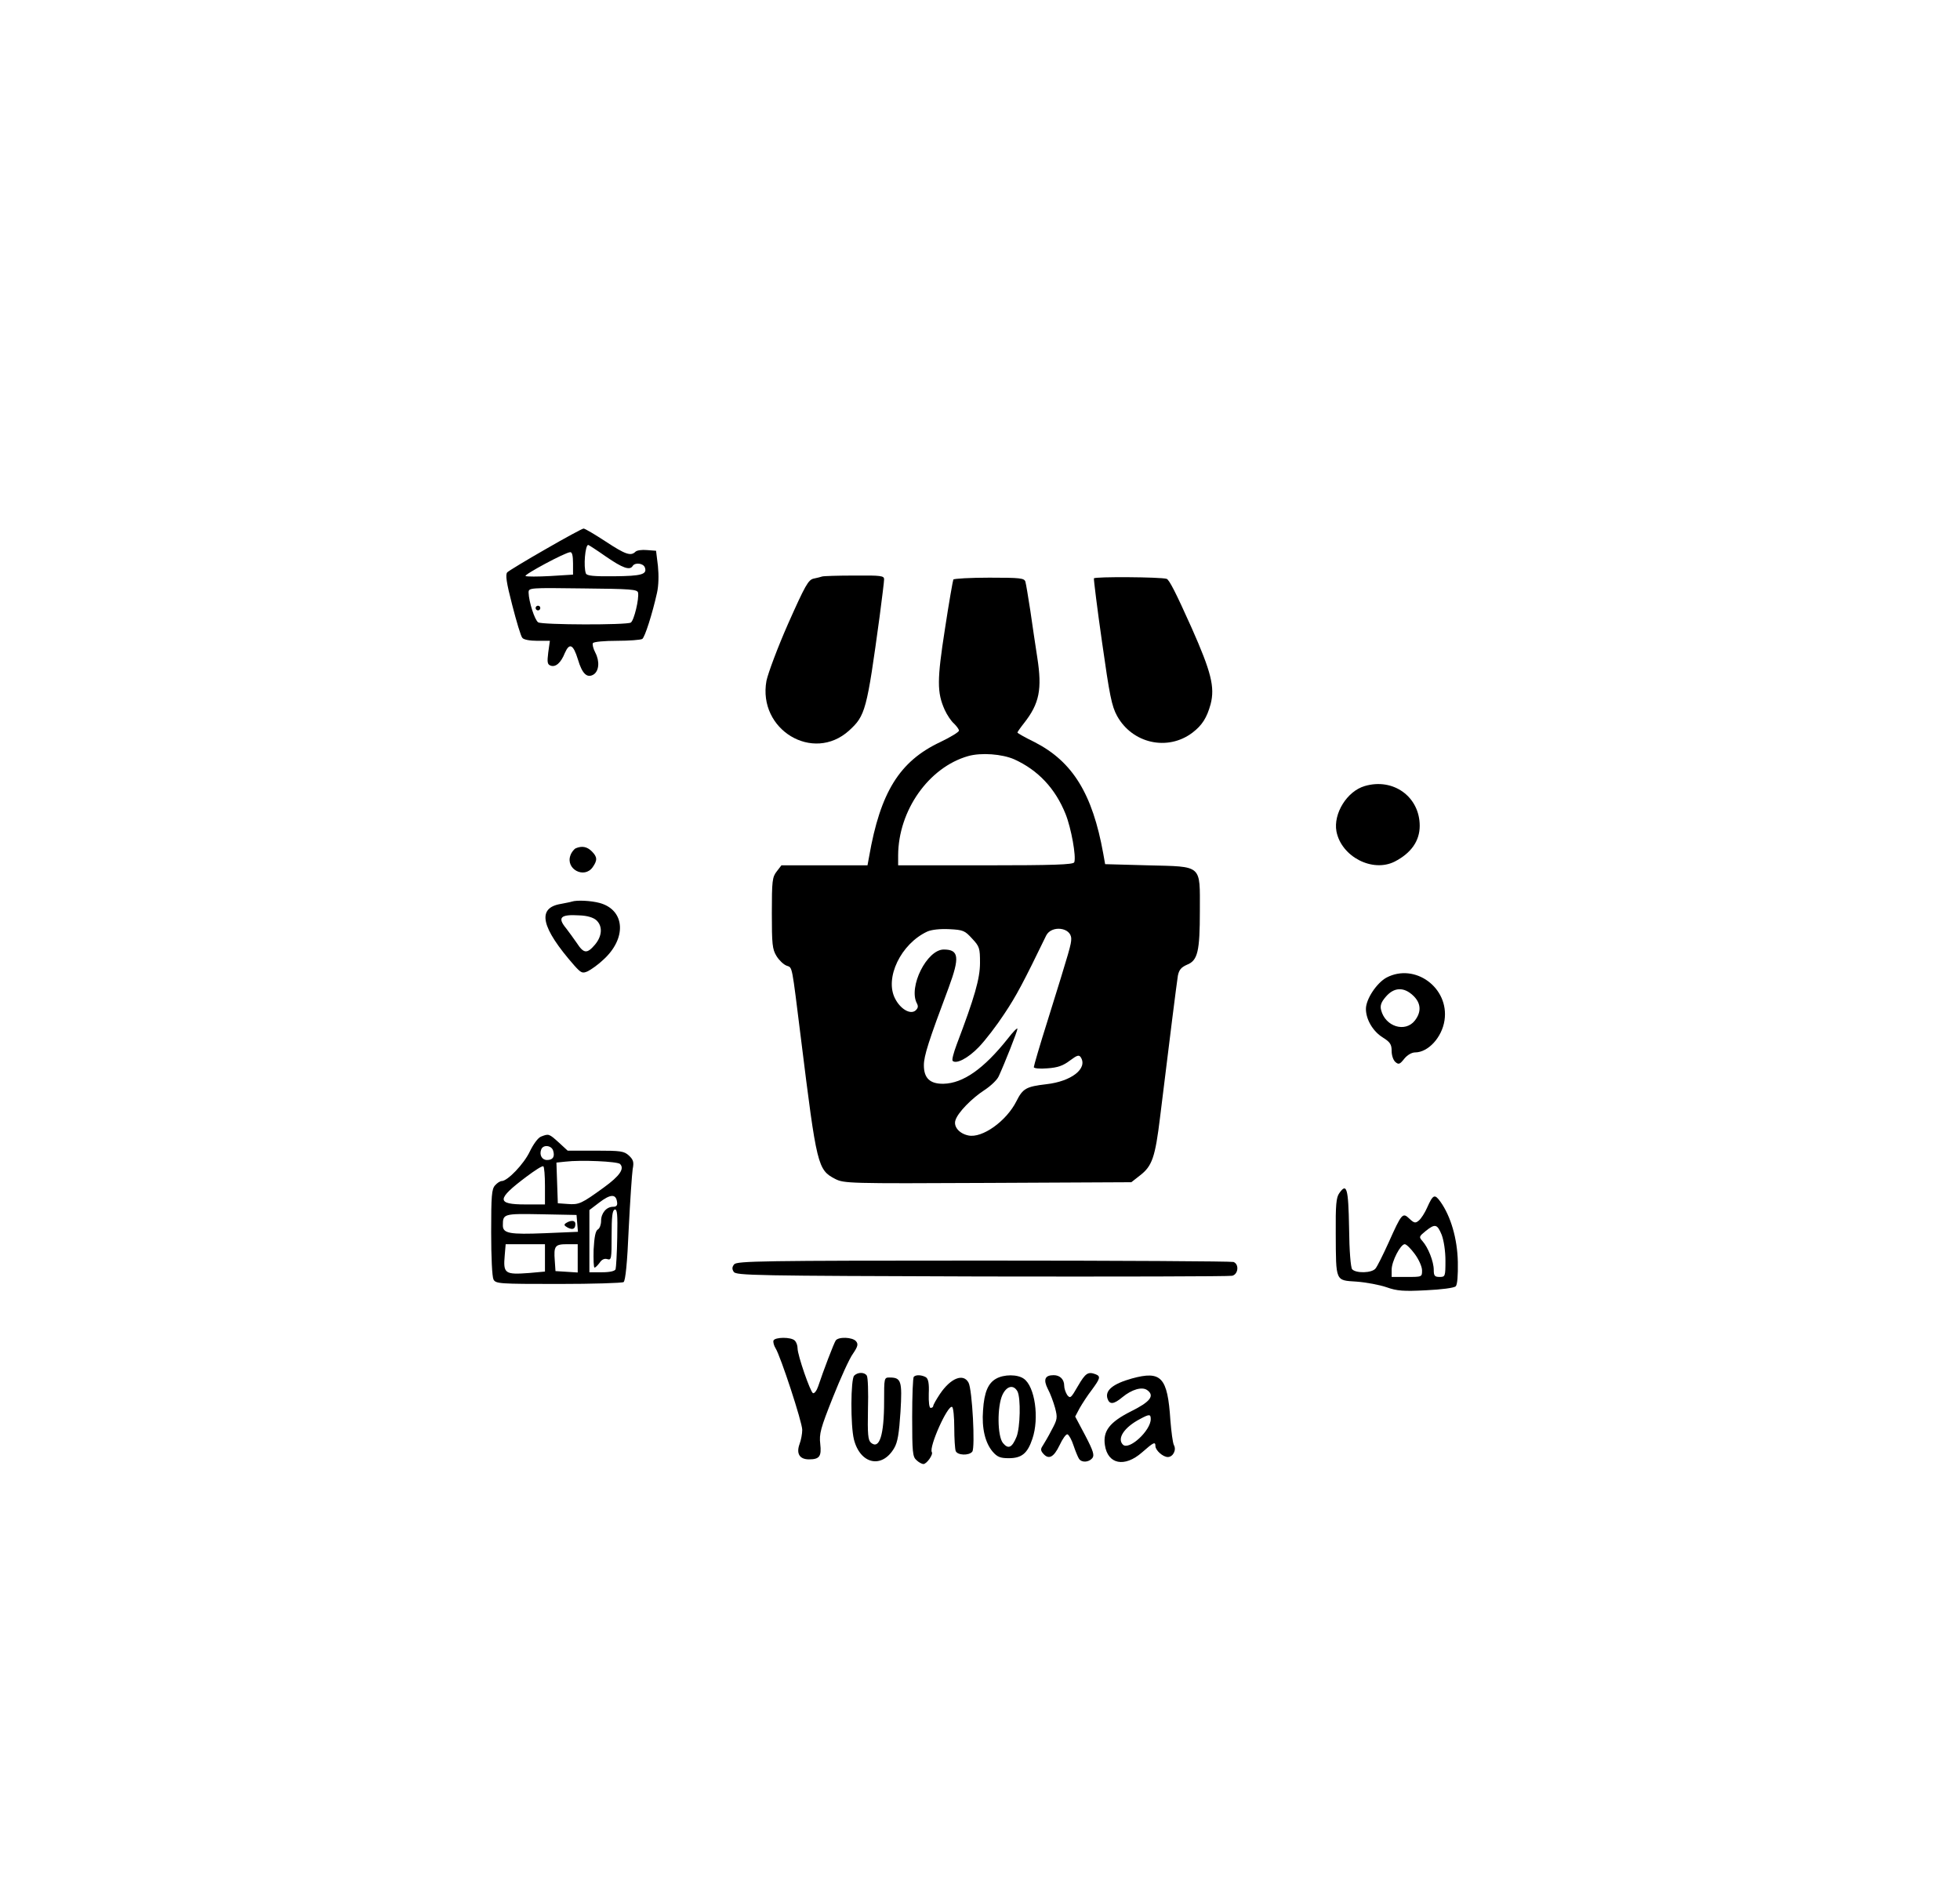 <?xml version="1.0" standalone="no"?>
<!DOCTYPE svg PUBLIC "-//W3C//DTD SVG 20010904//EN"
 "http://www.w3.org/TR/2001/REC-SVG-20010904/DTD/svg10.dtd">
<svg version="1.0" xmlns="http://www.w3.org/2000/svg"
 width="838pt" height="810pt" viewBox="0 0 838 810"
 preserveAspectRatio="xMidYMid meet">

<g transform="translate(0,810) scale(0.1,-0.1)"
fill="#000000" stroke="none">
<path d="M2333 5752 c-84 -48 -158 -93 -164 -99 -9 -9 -4 -44 21 -140 18 -70
37 -134 43 -140 5 -8 32 -13 64 -13 l54 0 -7 -50 c-5 -41 -4 -51 10 -56 21 -8
44 11 61 54 20 45 36 37 56 -28 18 -61 39 -81 67 -64 23 15 27 56 7 94 -9 17
-13 35 -10 40 3 6 50 10 103 10 53 0 102 4 108 8 11 7 43 107 63 197 7 31 8
75 4 115 l-8 65 -39 3 c-21 2 -43 -1 -49 -7 -20 -20 -43 -12 -128 44 -46 30
-88 55 -94 55 -5 0 -79 -40 -162 -88z m258 -32 c71 -49 102 -60 114 -40 10 16
45 12 52 -6 11 -30 -14 -37 -131 -38 -88 -1 -117 2 -121 12 -11 29 -3 122 10
122 2 0 36 -22 76 -50z m-141 -29 l0 -48 -97 -6 c-53 -3 -101 -3 -106 0 -9 5
169 101 191 102 8 1 12 -15 12 -48z m278 -125 c5 -26 -17 -119 -31 -128 -17
-11 -379 -10 -396 1 -15 10 -40 88 -41 127 0 21 2 21 233 18 204 -2 232 -4
235 -18z"/>
<path d="M2290 5500 c0 -5 5 -10 10 -10 6 0 10 5 10 10 0 6 -4 10 -10 10 -5 0
-10 -4 -10 -10z"/>
<path d="M3515 5635 c-5 -2 -22 -6 -36 -9 -23 -5 -36 -28 -109 -192 -45 -102
-86 -212 -93 -245 -38 -209 199 -352 353 -213 70 64 76 85 131 489 10 77 19
148 19 158 0 15 -12 17 -127 16 -71 0 -132 -2 -138 -4z"/>
<path d="M4677 5627 c-1 -5 14 -128 35 -274 32 -226 41 -272 64 -314 65 -118
216 -152 322 -72 42 32 62 64 78 122 19 73 2 139 -81 326 -69 154 -96 206
-107 210 -26 8 -308 10 -311 2z"/>
<path d="M4076 5622 c-2 -4 -19 -100 -36 -212 -34 -218 -34 -271 -1 -345 10
-22 28 -49 40 -59 11 -11 21 -24 21 -30 0 -6 -36 -28 -80 -49 -174 -82 -256
-214 -304 -489 l-7 -38 -184 0 -184 0 -20 -26 c-19 -24 -21 -40 -21 -178 0
-133 2 -155 20 -184 11 -18 30 -36 43 -41 26 -10 21 12 62 -316 67 -540 71
-557 146 -596 38 -19 56 -20 652 -17 l614 3 37 29 c52 40 65 77 86 250 40 327
71 573 76 604 5 25 14 36 39 47 46 18 55 57 55 231 0 199 13 188 -222 194
l-183 5 -8 45 c-46 256 -131 393 -292 476 -41 20 -75 39 -75 42 0 2 13 21 29
41 65 83 77 144 56 279 -8 53 -22 144 -30 202 -9 58 -18 113 -21 123 -5 15
-21 17 -154 17 -82 0 -151 -4 -154 -8z m261 -769 c101 -46 175 -124 219 -234
24 -60 46 -182 37 -206 -4 -10 -89 -13 -379 -13 l-374 0 0 43 c1 192 131 376
299 424 56 16 146 9 198 -14z m-181 -766 c32 -34 34 -41 34 -104 0 -67 -23
-147 -100 -350 -13 -35 -21 -65 -17 -69 15 -15 66 11 112 59 28 29 77 93 109
142 51 76 83 137 179 335 23 45 107 35 107 -14 0 -24 -5 -42 -101 -350 -33
-104 -59 -194 -59 -199 0 -5 25 -8 58 -5 44 3 67 11 96 33 31 23 39 26 47 14
30 -48 -40 -103 -148 -115 -85 -10 -100 -18 -127 -72 -43 -86 -147 -160 -206
-147 -39 8 -64 38 -55 65 10 33 70 94 124 129 26 17 54 43 61 59 25 54 80 193
80 203 0 6 -19 -13 -42 -43 -102 -128 -190 -190 -274 -192 -58 -1 -84 24 -84
79 0 40 20 103 106 332 48 130 44 163 -21 163 -72 0 -152 -160 -115 -230 7
-13 5 -21 -6 -31 -22 -18 -64 6 -87 51 -46 88 25 235 138 287 18 8 55 12 94
10 59 -3 66 -6 97 -40z"/>
<path d="M5835 4739 c-76 -22 -135 -118 -121 -194 21 -108 154 -177 249 -129
70 36 107 88 107 153 0 124 -113 206 -235 170z"/>
<path d="M2462 4473 c-7 -3 -18 -16 -23 -30 -22 -59 59 -102 95 -51 21 30 20
44 -4 68 -20 20 -42 24 -68 13z"/>
<path d="M2445 4245 c-5 -2 -27 -6 -47 -10 -104 -17 -85 -101 58 -264 29 -32
34 -34 57 -24 14 7 44 28 65 48 103 92 95 214 -14 244 -37 10 -97 13 -119 6z
m105 -80 c27 -25 25 -67 -6 -104 -34 -40 -48 -39 -78 7 -14 20 -34 48 -45 62
-39 47 -25 61 56 56 33 -1 60 -9 73 -21z"/>
<path d="M5928 3920 c-42 -23 -88 -92 -88 -134 0 -45 30 -96 72 -122 32 -20
38 -30 38 -58 0 -19 7 -39 16 -47 14 -12 19 -10 38 14 13 16 32 27 46 27 56 0
115 64 126 137 21 139 -126 247 -248 183z m114 -77 c34 -32 36 -70 7 -107 -41
-52 -126 -26 -144 45 -5 19 0 34 20 57 35 41 77 43 117 5z"/>
<path d="M2313 3240 c-13 -5 -33 -33 -48 -64 -25 -53 -95 -126 -120 -126 -7 0
-19 -8 -28 -18 -15 -16 -17 -45 -17 -201 0 -107 4 -190 10 -202 10 -18 24 -19
278 -19 147 0 272 4 278 8 8 4 16 83 22 227 6 121 14 236 17 256 6 30 3 40
-16 58 -21 19 -34 21 -142 21 l-120 0 -38 35 c-42 38 -43 38 -76 25z m52 -60
c8 -26 -1 -40 -26 -40 -22 0 -34 22 -25 45 8 22 44 18 51 -5z m286 -57 c20
-20 -1 -51 -70 -101 -94 -68 -105 -74 -154 -70 l-42 3 -3 87 -3 87 38 4 c67 8
223 1 234 -10z m-321 -94 l0 -79 -84 0 c-124 0 -124 22 4 118 36 27 68 48 73
45 4 -2 7 -40 7 -84z m308 -67 c3 -16 -2 -22 -17 -22 -28 0 -51 -27 -51 -60 0
-16 -6 -33 -14 -37 -10 -6 -15 -32 -18 -86 -1 -42 0 -77 4 -77 4 0 13 9 22 21
9 14 21 19 33 15 17 -5 18 2 18 101 0 80 3 107 13 111 11 3 13 -19 11 -119 -1
-68 -5 -130 -7 -136 -3 -8 -24 -13 -58 -13 l-54 0 0 133 0 133 42 32 c47 36
71 38 76 4z m-170 -93 l3 -36 -142 -6 c-149 -6 -179 -1 -179 33 0 50 2 51 164
48 l151 -3 3 -36z m-138 -148 l0 -58 -66 -6 c-106 -8 -113 -3 -106 76 l4 47
84 0 84 0 0 -59z m140 -2 l0 -60 -47 3 -48 3 -3 44 c-5 64 1 71 53 71 l45 0 0
-61z"/>
<path d="M2421 2871 c-11 -7 -10 -11 6 -20 22 -11 33 -6 33 16 0 15 -18 17
-39 4z"/>
<path d="M5726 2998 c-13 -18 -16 -50 -15 -173 1 -207 -2 -199 89 -205 41 -3
99 -14 128 -24 45 -16 73 -18 169 -13 65 3 120 10 127 17 7 7 10 46 9 104 -2
99 -30 195 -74 257 -25 35 -32 32 -57 -24 -10 -23 -26 -48 -36 -56 -14 -12
-20 -11 -40 8 -29 28 -33 23 -89 -102 -24 -53 -49 -103 -56 -111 -16 -20 -84
-21 -100 -3 -6 8 -12 77 -13 177 -3 170 -10 194 -42 148z m438 -178 c9 -24 16
-69 16 -110 0 -68 -1 -70 -25 -70 -21 0 -25 5 -25 30 0 36 -24 96 -48 123 -16
18 -15 20 13 43 41 33 50 30 69 -16z m-115 -82 c17 -23 31 -54 31 -70 0 -28 0
-28 -65 -28 l-65 0 0 31 c0 36 38 109 56 109 7 0 26 -19 43 -42z"/>
<path d="M3139 2694 c-9 -11 -10 -20 -2 -32 9 -16 93 -17 1059 -20 577 -1
1059 0 1072 3 26 6 31 49 6 59 -9 3 -489 6 -1069 6 -948 0 -1054 -2 -1066 -16z"/>
<path d="M3307 2368 c-2 -7 2 -22 9 -33 21 -33 114 -316 114 -349 0 -16 -5
-44 -12 -62 -14 -40 1 -64 41 -64 45 0 54 13 48 66 -5 43 1 66 54 199 33 83
71 167 86 187 21 31 23 41 13 53 -15 18 -76 20 -87 3 -8 -12 -52 -127 -75
-196 -6 -18 -16 -31 -22 -29 -11 4 -66 162 -66 192 0 12 -5 26 -12 33 -16 16
-85 15 -91 0z"/>
<path d="M3652 2218 c-15 -15 -16 -213 -1 -273 27 -106 120 -126 172 -37 15
25 21 63 27 155 8 133 3 147 -47 147 -23 0 -23 -2 -23 -102 0 -145 -20 -207
-56 -177 -13 11 -15 36 -13 144 2 72 0 136 -5 143 -9 15 -38 16 -54 0z"/>
<path d="M4609 2174 c-30 -52 -33 -55 -46 -39 -7 11 -13 28 -13 40 0 27 -18
45 -45 45 -38 0 -45 -19 -25 -59 11 -20 24 -56 31 -81 11 -42 10 -49 -15 -95
-14 -28 -32 -57 -38 -67 -9 -13 -9 -20 1 -32 24 -29 46 -18 71 34 13 28 28 49
34 47 6 -2 18 -23 26 -48 8 -24 19 -50 23 -56 11 -18 42 -16 57 2 10 12 5 30
-30 97 l-43 81 19 36 c11 19 34 55 52 78 36 49 39 58 16 67 -32 12 -43 5 -75
-50z"/>
<path d="M3907 2213 c-4 -3 -7 -81 -7 -173 0 -149 2 -169 18 -183 10 -10 24
-17 30 -17 14 0 43 41 36 51 -13 22 69 205 87 193 5 -3 9 -43 9 -89 0 -46 3
-90 6 -99 7 -19 57 -21 71 -3 13 16 0 266 -16 295 -22 41 -76 20 -122 -48 -16
-24 -29 -47 -29 -52 0 -4 -5 -8 -11 -8 -6 0 -9 24 -8 61 2 43 -2 63 -12 70
-17 10 -43 12 -52 2z"/>
<path d="M4259 2205 c-34 -19 -51 -57 -56 -135 -6 -77 9 -139 41 -177 20 -23
33 -28 69 -28 55 0 80 20 101 83 30 88 11 224 -37 257 -27 19 -84 19 -118 0z
m91 -54 c15 -28 12 -156 -4 -195 -19 -46 -35 -54 -58 -26 -24 30 -25 156 -2
206 18 38 47 45 64 15z"/>
<path d="M4840 2206 c-82 -23 -116 -51 -105 -86 9 -27 27 -25 64 6 40 33 84
46 106 30 33 -24 13 -50 -70 -91 -91 -46 -120 -84 -111 -144 12 -82 84 -97
159 -31 49 43 57 47 57 27 0 -18 32 -47 53 -47 22 0 38 30 26 51 -5 10 -11 57
-15 106 -12 185 -39 213 -164 179z m80 -174 c0 -49 -93 -135 -119 -109 -26 26
5 74 74 110 39 21 45 21 45 -1z"/>
</g>
</svg>
